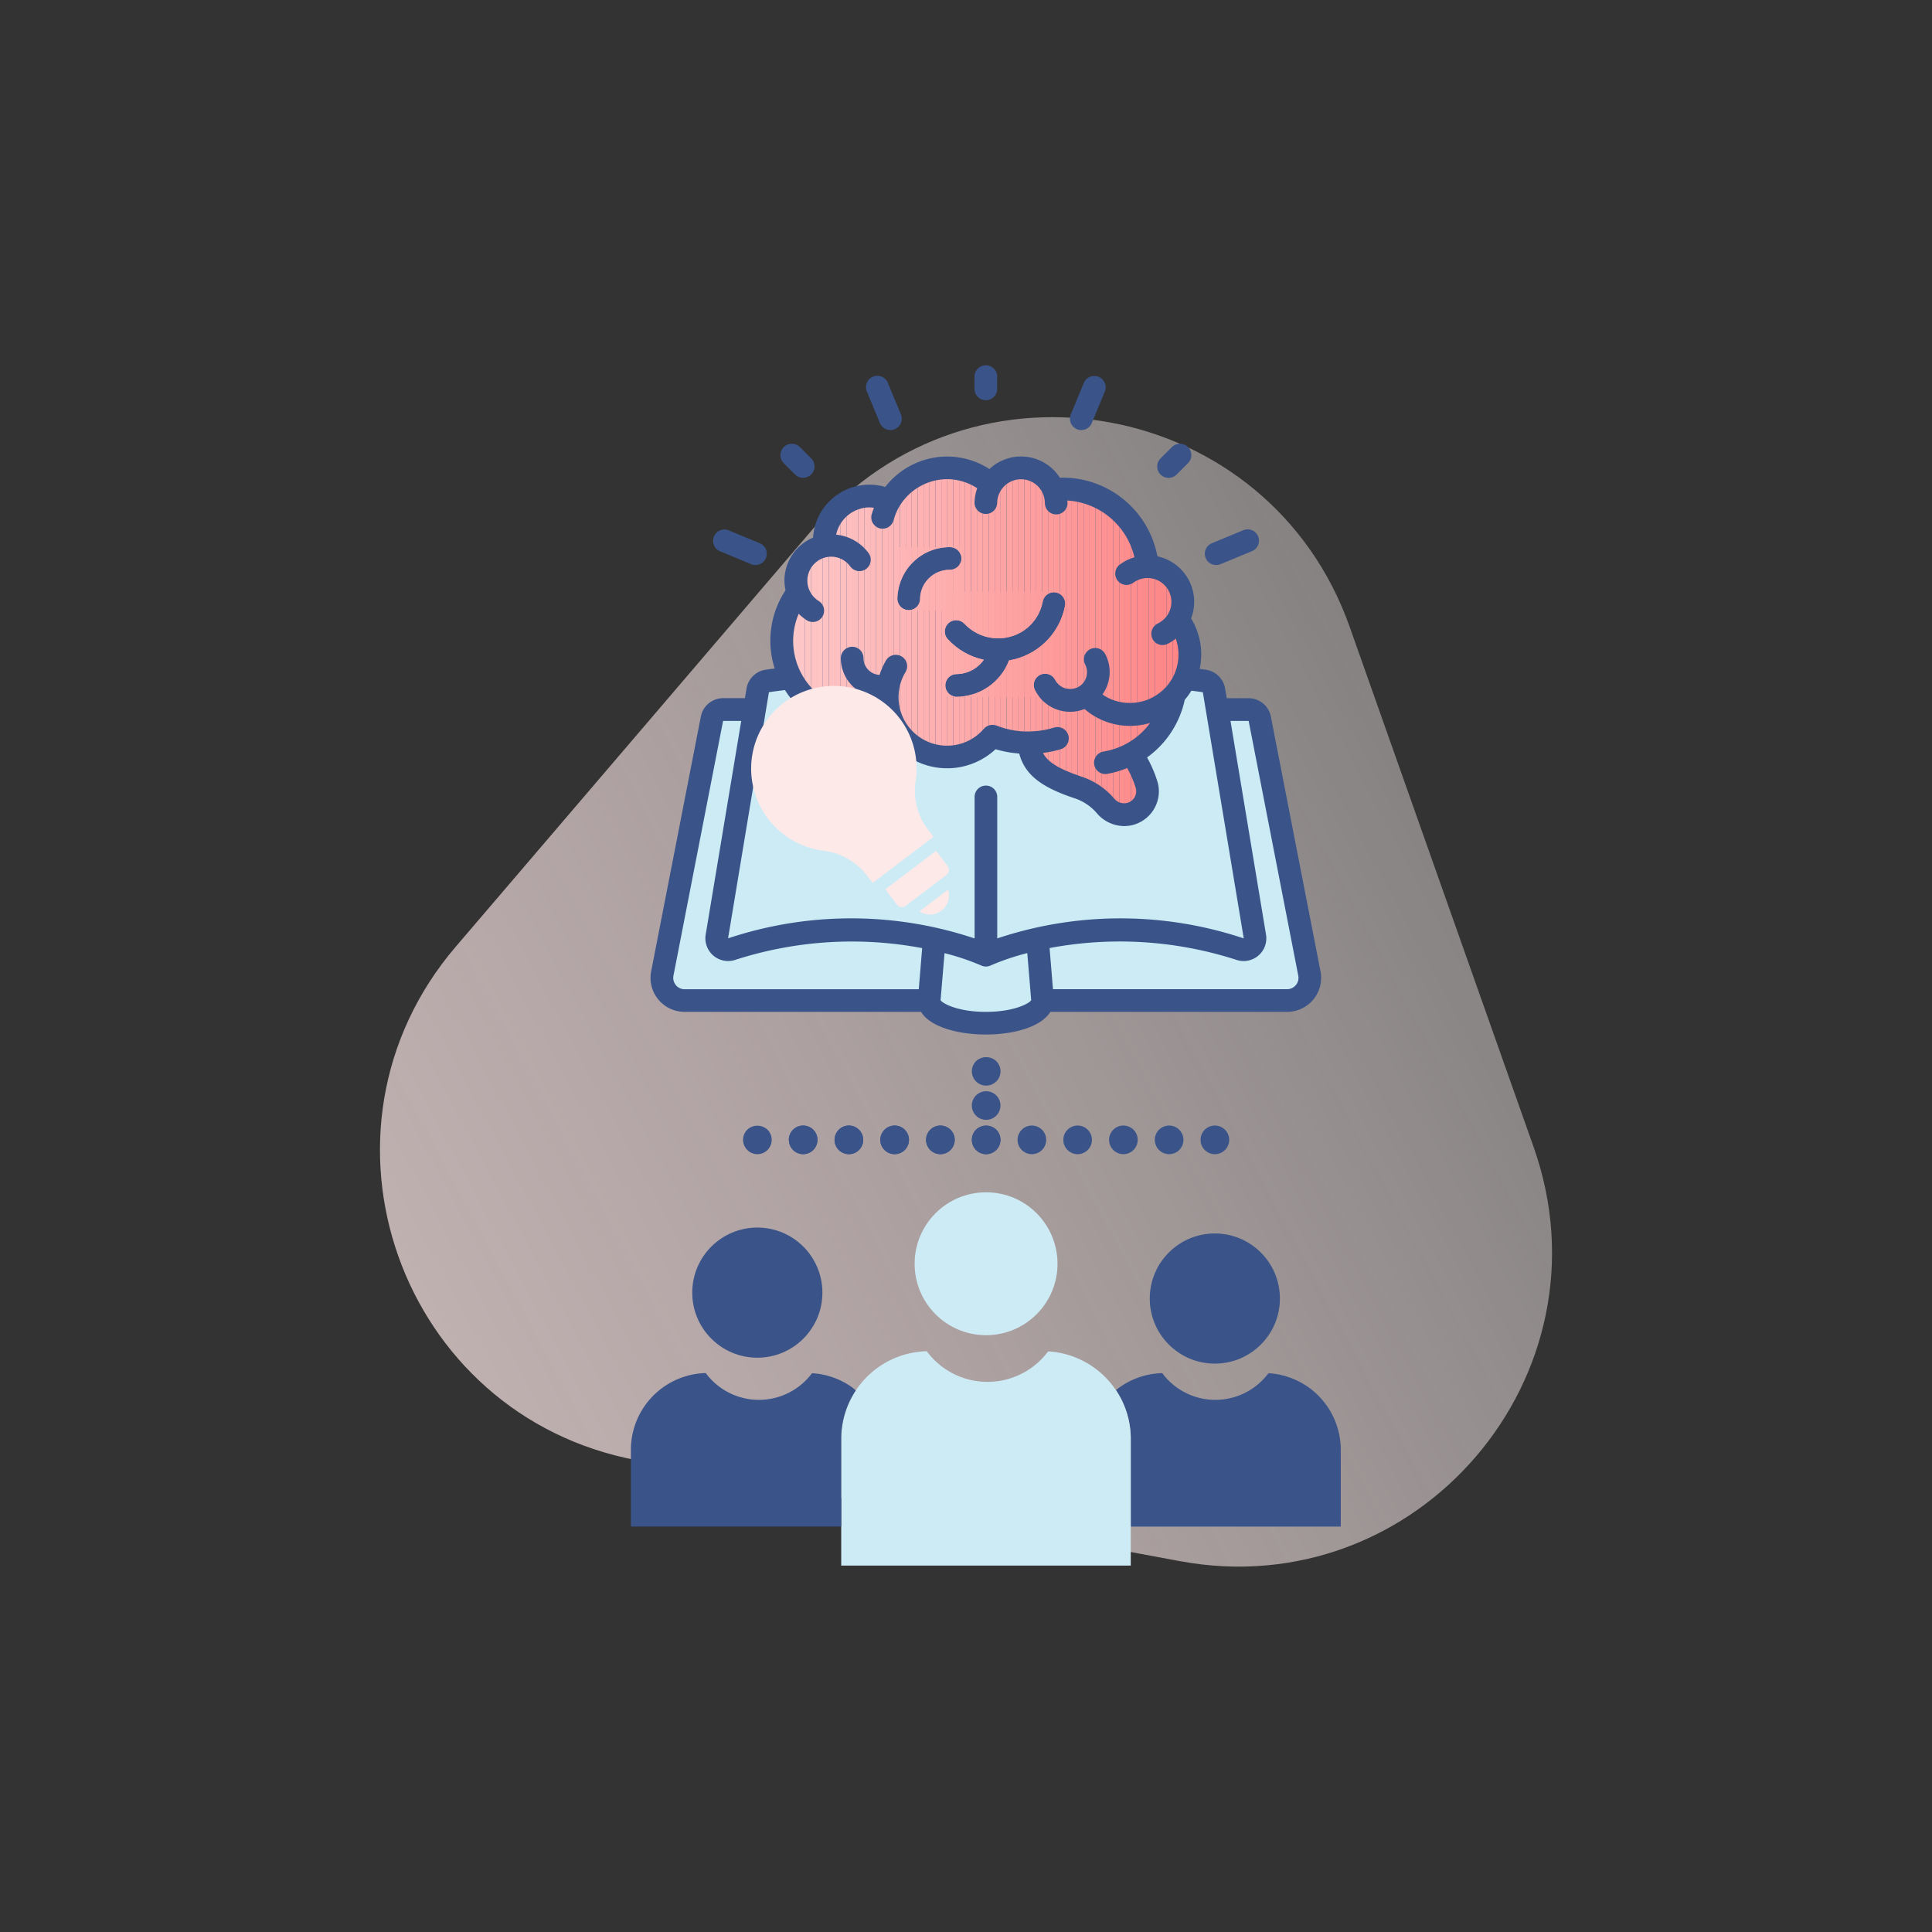 <svg id="Layer_1" data-name="Layer 1" xmlns="http://www.w3.org/2000/svg" xmlns:xlink="http://www.w3.org/1999/xlink" viewBox="0 0 1080 1080"><rect x="0" y="0" width="1080" height="1080" fill="#333333" stroke="none"/><defs><style>.cls-1{fill:none;}.cls-2{fill:url(#linear-gradient);}.cls-3{fill:#3a5489;}.cls-4{fill:#cdebf5;}.cls-5{clip-path:url(#clip-path);}.cls-6{fill:#feaeae;}.cls-7{fill:#feadad;}.cls-8{fill:#feacac;}.cls-9{fill:#feabab;}.cls-10{fill:#feaaaa;}.cls-11{fill:#fea9a9;}.cls-12{fill:#fea8a8;}.cls-13{fill:#fea7a7;}.cls-14{fill:#fea5a5;}.cls-15{fill:#fea4a4;}.cls-16{fill:#fea3a3;}.cls-17{fill:#fea2a2;}.cls-18{fill:#fea1a1;}.cls-19{fill:#fea0a0;}.cls-20{fill:#fe9f9f;}.cls-21{fill:#fe9e9e;}.cls-22{fill:#fe9d9d;}.cls-23{fill:#fe9c9c;}.cls-24{fill:#fe9b9b;}.cls-25{fill:#fe9a9a;}.cls-26{fill:#fe9999;}.cls-27{fill:#feb6b6;}.cls-28{fill:#feb5b5;}.cls-29{fill:#feb4b4;}.cls-30{fill:#feb3b3;}.cls-31{fill:#feb2b2;}.cls-32{fill:#feb1b1;}.cls-33{fill:#feb0b0;}.cls-34{fill:#feafaf;}.cls-35{fill:#fec7c7;}.cls-36{fill:#fec6c6;}.cls-37{fill:#fec5c5;}.cls-38{fill:#fec4c4;}.cls-39{fill:#fec3c3;}.cls-40{fill:#fec2c2;}.cls-41{fill:#fec1c1;}.cls-42{fill:#fec0c0;}.cls-43{fill:#febfbf;}.cls-44{fill:#febebe;}.cls-45{fill:#febdbd;}.cls-46{fill:#febcbc;}.cls-47{fill:#febbbb;}.cls-48{fill:#febaba;}.cls-49{fill:#feb9b9;}.cls-50{fill:#feb8b8;}.cls-51{fill:#feb7b7;}.cls-52{fill:#fe9898;}.cls-53{fill:#fe9797;}.cls-54{fill:#fe9696;}.cls-55{fill:#fe9595;}.cls-56{fill:#fe9494;}.cls-57{fill:#fe9393;}.cls-58{fill:#fe9292;}.cls-59{fill:#fe9191;}.cls-60{fill:#fe9090;}.cls-61{fill:#fe8f8f;}.cls-62{fill:#fe8e8e;}.cls-63{fill:#fe8d8d;}.cls-64{fill:#fe8c8c;}.cls-65{fill:#fe8b8b;}.cls-66{fill:#fe8a8a;}.cls-67{fill:#fe8989;}.cls-68{fill:#fe8888;}.cls-69{fill:#fe8787;}.cls-70{fill:#fe8686;}.cls-71{fill:#fee9e9;}</style><linearGradient id="linear-gradient" x1="-438.66" y1="1132.79" x2="1138.21" y2="287.4" gradientUnits="userSpaceOnUse"><stop offset="0" stop-color="#fee9e9"/><stop offset="0.57" stop-color="#e4d1d1" stop-opacity="0.7"/><stop offset="0.99" stop-color="#fff" stop-opacity="0.2"/></linearGradient><clipPath id="clip-path"><path class="cls-1" d="M657.27,357a25.58,25.58,0,0,1-4.74,3,6.26,6.26,0,0,1-8.8-4.35,6.34,6.34,0,0,1,3.41-7.09,13.35,13.35,0,1,0-13.59-22.83,6.33,6.33,0,1,1-7.6-10.13,25.55,25.55,0,0,1,8.2-4.09,41.12,41.12,0,0,0-37.53-31.72c0,.48.15.95.15,1.44a6.34,6.34,0,0,1-12.68,0,13.33,13.33,0,1,0-26.66,0,6.34,6.34,0,0,1-12.67,0,25.84,25.84,0,0,1,1.49-8.31,30.62,30.62,0,0,0-16.78-5.07,31.28,31.28,0,0,0-26.73,15.25,30.92,30.92,0,0,0-3.29,7.93,6.34,6.34,0,0,1-12.27-3.16c.38-1.35.82-2.67,1.33-4a17.74,17.74,0,0,0-2.31-.25,19.26,19.26,0,0,0-18.79,15.25,25.64,25.64,0,0,1,18,10.14,6.34,6.34,0,1,1-10.18,7.55,13.15,13.15,0,0,0-10.64-5.38A13.39,13.39,0,0,0,457.73,336v0a6.34,6.34,0,0,1-6.54,10.86,25.16,25.16,0,0,1-4.72-3.76,38.72,38.72,0,0,0,43.81,53,39.51,39.51,0,0,1-.57-6.33A22.05,22.05,0,0,1,470,367.94a6.4,6.4,0,0,1,6.34-6.41,6.27,6.27,0,0,1,6.34,6.25v.16a9.49,9.49,0,0,0,9,9.34,39.44,39.44,0,0,1,3.63-8.16,6.35,6.35,0,0,1,10.9,6.53A27.13,27.13,0,0,0,550,407.38a6.34,6.34,0,0,1,7.1-1.76,47,47,0,0,0,21,3.16,47.74,47.74,0,0,0,10.93-2,6.34,6.34,0,1,1,3.73,12.11,60.59,60.59,0,0,1-9.72,2c2.25,4.46,7.53,8.56,21.23,13.15a40.4,40.4,0,0,1,18.54,12.32,7.17,7.17,0,0,0,8.18,2.2,6.82,6.82,0,0,0,4.16-6.28,6.47,6.47,0,0,0-.33-2.05,56.74,56.74,0,0,0-4.72-10.88,52.56,52.56,0,0,1-11.25,3.28,6.63,6.63,0,0,1-1,.08,6.34,6.34,0,0,1-1-12.59,40.45,40.45,0,0,0,26.1-16,39.07,39.07,0,0,1-29.27-2.71,37.25,37.25,0,0,1-7.43-5.07,21.7,21.7,0,0,1-8,1.57,22,22,0,0,1-19.75-12.22,6.34,6.34,0,0,1,11.34-5.67,9.57,9.57,0,0,0,13.76,3.51,9.45,9.45,0,0,0,3.06-11.95,6.34,6.34,0,1,1,11.32-5.7,21.61,21.61,0,0,1-1.67,22.31,24.22,24.22,0,0,0,3.07,1.91,27.36,27.36,0,0,0,32.31-5.93l.15-.16A27.07,27.07,0,0,0,657.27,357ZM514.34,335a6.34,6.34,0,0,1-12.67,0,29.18,29.18,0,0,1,29.15-29.15,6.34,6.34,0,1,1,0,12.67A16.49,16.49,0,0,0,514.34,335Zm81,3.76a38.24,38.24,0,0,1-31.28,30.41,31.43,31.43,0,0,1-29.53,20.32,6.34,6.34,0,0,1,0-12.67,18.89,18.89,0,0,0,15.43-8,38.19,38.19,0,0,1-20.31-11.7,6.34,6.34,0,0,1,9.4-8.5,25.86,25.86,0,0,0,33.35,3.8,25.23,25.23,0,0,0,10.49-16.09,6.34,6.34,0,1,1,12.45,2.39Z"/></clipPath></defs><title>TJSP</title><path class="cls-2" d="M805.9,495.85l51.41,145.37C902.42,768.81,792.5,897.4,659.45,872.67L507.84,844.5l-151.6-28.17c-133-24.72-189.45-184.21-101.51-287.08l100.2-117.2,100.2-117.21c87.94-102.87,254.25-72,299.37,55.63Z"/><path class="cls-3" d="M710.42,400.59A12.67,12.67,0,0,0,698,390.3H685.75l-.9-5.39a12.76,12.76,0,0,0-10.59-10.5c-1.2-.19-2.42-.31-3.62-.48a38.61,38.61,0,0,0-4.82-28.25A25.93,25.93,0,0,0,647,311a53.93,53.93,0,0,0-52.68-44c-.63,0-1.2.09-1.8.11a25.77,25.77,0,0,0-39.43-4.91,43.53,43.53,0,0,0-23.66-7,44,44,0,0,0-34.59,17,31.56,31.56,0,0,0-40.34,28.36,26.07,26.07,0,0,0-16,24,25.78,25.78,0,0,0,.63,5.4,51,51,0,0,0-6.08,43.73c-1.7.23-3.43.44-5.07.68a12.77,12.77,0,0,0-10.67,10.5l-.9,5.41H404.21a12.67,12.67,0,0,0-12.43,10.26L364,543a19,19,0,0,0,18.7,22.63H514.88c5.25,8.66,21.19,12.68,36.22,12.68,14.87,0,30.66-3.92,36.06-12.68H719.47A19,19,0,0,0,738.17,543Z"/><path class="cls-4" d="M429.84,386.94c2.93-.43,5.94-.81,8.94-1.2a51.18,51.18,0,0,0,55.57,22.55,39.69,39.69,0,0,0,62.18,10.53,60.69,60.69,0,0,0,13.22,2.4c3.07,11.61,11.91,18.64,30.5,24.87a28,28,0,0,1,12.9,8.5,20.19,20.19,0,0,0,15.31,7.19,19.09,19.09,0,0,0,7.52-1.54,19.49,19.49,0,0,0,11.84-17.93,18.79,18.79,0,0,0-1-6,69.53,69.53,0,0,0-5.6-12.89,53.49,53.49,0,0,0,21.06-32.21A38.2,38.2,0,0,0,666,386.1c2.13.28,4.25.52,6.39.88l22.87,137.59a217.54,217.54,0,0,0-137.79,0V445.24a6.34,6.34,0,0,0-12.67,0v79.35A217.58,217.58,0,0,0,407,524.54Z"/><path class="cls-4" d="M377.79,550.64a6.33,6.33,0,0,1-1.33-5.2L404.21,403h10.14L394.47,522.49a12.71,12.71,0,0,0,16.35,14.15A212,212,0,0,1,515.49,530l-1.89,23H382.73a6.4,6.4,0,0,1-4.94-2.33Z"/><path class="cls-4" d="M551.1,565.64c-15.27,0-24-4.51-25.31-6.52L528,532.83a134.53,134.53,0,0,1,20.39,6.84,6.5,6.5,0,0,0,2.74.63,6.32,6.32,0,0,0,2.74-.63,134.36,134.36,0,0,1,20.39-6.89l2.18,26.34c-1.29,2-10,6.52-25.31,6.52Z"/><path class="cls-4" d="M724.4,550.64a6.36,6.36,0,0,1-4.93,2.33H588.62l-1.9-23a212,212,0,0,1,104.71,6.69,12.7,12.7,0,0,0,16.29-14.18L687.86,403H698l27.75,142.45a6.28,6.28,0,0,1-1.35,5.2Z"/><rect class="cls-1" x="362.98" y="204.25" width="376.24" height="374.26"/><g class="cls-5"><rect class="cls-6" x="527.31" y="330.7" width="2.24" height="58.83"/><rect class="cls-7" x="529.54" y="330.7" width="3.31" height="58.83"/><rect class="cls-8" x="532.86" y="330.7" width="3.31" height="58.83"/><rect class="cls-9" x="536.17" y="330.7" width="3.31" height="58.83"/><rect class="cls-10" x="539.49" y="330.7" width="3.31" height="58.83"/><rect class="cls-11" x="542.8" y="330.7" width="3.31" height="58.83"/><rect class="cls-12" x="546.11" y="330.7" width="3.31" height="58.83"/><rect class="cls-13" x="549.43" y="330.7" width="3.31" height="58.83"/><rect class="cls-14" x="552.74" y="330.7" width="3.31" height="58.83"/><rect class="cls-15" x="556.06" y="330.7" width="3.31" height="58.83"/><rect class="cls-16" x="559.37" y="330.7" width="3.31" height="58.83"/><rect class="cls-17" x="562.69" y="330.7" width="3.31" height="58.83"/><rect class="cls-18" x="566" y="330.7" width="3.31" height="58.83"/><rect class="cls-19" x="569.31" y="330.7" width="3.31" height="58.83"/><rect class="cls-20" x="572.63" y="330.7" width="3.31" height="58.83"/><rect class="cls-21" x="575.94" y="330.7" width="3.31" height="58.83"/><rect class="cls-22" x="579.26" y="330.7" width="3.31" height="58.83"/><rect class="cls-23" x="582.57" y="330.7" width="3.31" height="58.83"/><rect class="cls-24" x="585.89" y="330.7" width="3.31" height="58.83"/><rect class="cls-25" x="589.2" y="330.7" width="3.31" height="58.83"/><rect class="cls-26" x="592.51" y="330.7" width="3.3" height="58.83"/><rect class="cls-27" x="501.67" y="305.84" width="1.36" height="35.48"/><rect class="cls-28" x="503.03" y="305.84" width="3.31" height="35.48"/><rect class="cls-29" x="506.34" y="305.84" width="3.31" height="35.48"/><rect class="cls-30" x="509.66" y="305.84" width="3.31" height="35.48"/><rect class="cls-31" x="512.97" y="305.84" width="3.31" height="35.48"/><rect class="cls-32" x="516.29" y="305.84" width="3.31" height="35.48"/><rect class="cls-33" x="519.6" y="305.84" width="3.31" height="35.48"/><rect class="cls-34" x="522.91" y="305.84" width="3.31" height="35.48"/><rect class="cls-6" x="526.23" y="305.84" width="3.31" height="35.48"/><rect class="cls-7" x="529.54" y="305.84" width="3.31" height="35.48"/><rect class="cls-8" x="532.86" y="305.84" width="3.31" height="35.48"/><rect class="cls-9" x="536.17" y="305.84" width="0.99" height="35.48"/><rect class="cls-35" x="440.8" y="267.82" width="2.57" height="181.9"/><rect class="cls-35" x="443.37" y="267.82" width="3.31" height="181.9"/><rect class="cls-36" x="446.69" y="267.82" width="3.31" height="181.9"/><rect class="cls-37" x="450" y="267.82" width="3.31" height="181.9"/><rect class="cls-38" x="453.31" y="267.82" width="3.31" height="181.9"/><rect class="cls-39" x="456.63" y="267.82" width="3.31" height="181.9"/><rect class="cls-40" x="459.94" y="267.82" width="3.31" height="181.9"/><rect class="cls-41" x="463.26" y="267.82" width="3.31" height="181.9"/><rect class="cls-42" x="466.57" y="267.82" width="3.31" height="181.9"/><rect class="cls-43" x="469.89" y="267.82" width="3.31" height="181.9"/><rect class="cls-44" x="473.2" y="267.82" width="3.31" height="181.9"/><rect class="cls-45" x="476.51" y="267.82" width="3.31" height="181.9"/><rect class="cls-46" x="479.83" y="267.82" width="3.31" height="181.9"/><rect class="cls-47" x="483.14" y="267.82" width="3.31" height="181.9"/><rect class="cls-48" x="486.46" y="267.82" width="3.31" height="181.9"/><rect class="cls-49" x="489.77" y="267.82" width="3.31" height="181.9"/><rect class="cls-50" x="493.09" y="267.82" width="3.31" height="181.9"/><rect class="cls-51" x="496.4" y="267.82" width="3.31" height="181.9"/><rect class="cls-27" x="499.71" y="267.82" width="3.31" height="181.9"/><rect class="cls-28" x="503.03" y="267.82" width="3.31" height="181.9"/><rect class="cls-29" x="506.34" y="267.82" width="3.31" height="181.9"/><rect class="cls-30" x="509.66" y="267.82" width="3.31" height="181.9"/><rect class="cls-31" x="512.97" y="267.82" width="3.31" height="181.9"/><rect class="cls-32" x="516.29" y="267.82" width="3.31" height="181.9"/><rect class="cls-33" x="519.6" y="267.82" width="3.31" height="181.9"/><rect class="cls-34" x="522.91" y="267.82" width="3.31" height="181.9"/><rect class="cls-6" x="526.23" y="267.82" width="3.31" height="181.9"/><rect class="cls-7" x="529.54" y="267.82" width="3.31" height="181.9"/><rect class="cls-8" x="532.86" y="267.82" width="3.31" height="181.9"/><rect class="cls-9" x="536.17" y="267.82" width="3.31" height="181.9"/><rect class="cls-10" x="539.49" y="267.82" width="3.31" height="181.9"/><rect class="cls-11" x="542.8" y="267.82" width="3.31" height="181.9"/><rect class="cls-12" x="546.11" y="267.82" width="3.31" height="181.9"/><rect class="cls-13" x="549.43" y="267.82" width="3.31" height="181.9"/><rect class="cls-14" x="552.74" y="267.82" width="3.31" height="181.9"/><rect class="cls-15" x="556.06" y="267.82" width="3.31" height="181.9"/><rect class="cls-16" x="559.37" y="267.82" width="3.31" height="181.9"/><rect class="cls-17" x="562.69" y="267.82" width="3.31" height="181.9"/><rect class="cls-18" x="566" y="267.82" width="3.31" height="181.9"/><rect class="cls-19" x="569.31" y="267.82" width="3.31" height="181.9"/><rect class="cls-20" x="572.63" y="267.82" width="3.31" height="181.9"/><rect class="cls-21" x="575.94" y="267.82" width="3.31" height="181.9"/><rect class="cls-22" x="579.26" y="267.82" width="3.31" height="181.9"/><rect class="cls-23" x="582.57" y="267.82" width="3.31" height="181.9"/><rect class="cls-24" x="585.89" y="267.82" width="3.31" height="181.9"/><rect class="cls-25" x="589.2" y="267.82" width="3.31" height="181.9"/><rect class="cls-26" x="592.51" y="267.82" width="3.31" height="181.9"/><rect class="cls-52" x="595.83" y="267.82" width="3.31" height="181.9"/><rect class="cls-53" x="599.14" y="267.82" width="3.31" height="181.9"/><rect class="cls-54" x="602.46" y="267.82" width="3.31" height="181.9"/><rect class="cls-55" x="605.77" y="267.82" width="3.31" height="181.9"/><rect class="cls-56" x="609.09" y="267.82" width="3.31" height="181.9"/><rect class="cls-57" x="612.4" y="267.82" width="3.31" height="181.9"/><rect class="cls-58" x="615.71" y="267.82" width="3.31" height="181.9"/><rect class="cls-59" x="619.03" y="267.82" width="3.31" height="181.9"/><rect class="cls-60" x="622.34" y="267.82" width="3.31" height="181.9"/><rect class="cls-61" x="625.66" y="267.82" width="3.31" height="181.9"/><rect class="cls-62" x="628.97" y="267.82" width="3.31" height="181.9"/><rect class="cls-63" x="632.29" y="267.82" width="3.31" height="181.9"/><rect class="cls-64" x="635.6" y="267.82" width="3.31" height="181.9"/><rect class="cls-65" x="638.91" y="267.82" width="3.31" height="181.9"/><rect class="cls-66" x="642.23" y="267.82" width="3.31" height="181.9"/><rect class="cls-67" x="645.54" y="267.82" width="3.31" height="181.9"/><rect class="cls-68" x="648.86" y="267.82" width="3.31" height="181.9"/><rect class="cls-69" x="652.17" y="267.82" width="3.31" height="181.9"/><rect class="cls-70" x="655.49" y="267.82" width="3.31" height="181.9"/><rect class="cls-70" x="658.8" y="267.82" width="1.74" height="181.9"/></g><path class="cls-3" d="M557.43,217.12v-6.33a6.34,6.34,0,1,0-12.67,0v6.33a6.34,6.34,0,1,0,12.67,0Zm0,0"/><path class="cls-3" d="M655.08,249.92l-6.33,6.34a6.34,6.34,0,1,0,9,9l6.34-6.34a6.34,6.34,0,1,0-9-9Zm0,0"/><path class="cls-3" d="M449,267.08a6.34,6.34,0,0,0,4.48-10.82l-6.34-6.34a6.34,6.34,0,1,0-9,9l6.34,6.34a6.38,6.38,0,0,0,4.48,1.86Zm0,0"/><path class="cls-3" d="M497.75,240.41a6.54,6.54,0,0,0,2.43-.48,6.32,6.32,0,0,0,3.42-8.28l-7.27-17.57a6.34,6.34,0,1,0-11.71,4.86l7.27,17.56a6.35,6.35,0,0,0,5.86,3.91Zm0,0"/><path class="cls-3" d="M614.15,210.65a6.34,6.34,0,0,0-8.28,3.43l-7.28,17.57a6.34,6.34,0,0,0,3.43,8.28,6.51,6.51,0,0,0,2.43.49,6.35,6.35,0,0,0,5.86-3.91l7.27-17.57a6.35,6.35,0,0,0-3.43-8.29Zm0,0"/><path class="cls-3" d="M679.89,315.86a6.32,6.32,0,0,0,2.43-.49l17.56-7.27A6.34,6.34,0,0,0,695,296.39l-17.56,7.28a6.33,6.33,0,0,0,2.42,12.19Zm0,0"/><path class="cls-3" d="M419.88,315.37a6.33,6.33,0,1,0,4.85-11.7l-17.57-7.28a6.34,6.34,0,0,0-4.84,11.71Zm0,0"/><path class="cls-71" d="M526.29,509.05a10.69,10.69,0,0,1-12.32.41l16-12.15A10.67,10.67,0,0,1,526.29,509.05Zm3.43-24.92a3.56,3.56,0,0,1-.69,5l-22.68,17.19a3.56,3.56,0,0,1-5-.69l-6.45-8.51,28.36-21.48ZM511.83,436.7a35.62,35.62,0,0,0,6.74,26.83l3.24,4.28-34,25.78-3.23-4.26A36.43,36.43,0,0,0,460,475.49a46.25,46.25,0,0,1-21.84-82.66,48.51,48.51,0,0,1,4.57-3.06,46.36,46.36,0,0,1,56.67,7.73h0A46.11,46.11,0,0,1,511.83,436.7Z"/><path class="cls-3" d="M749.5,810.46v42.92H632.1v-49a48.87,48.87,0,0,0-8.29-27.28,42.73,42.73,0,0,1,25.88-9.51A37,37,0,0,0,708,769a8.73,8.73,0,0,1,1.22-1.36,42.92,42.92,0,0,1,40.28,42.84Zm0,0"/><path class="cls-4" d="M623.81,777.06a48.87,48.87,0,0,1,8.29,27.28v70.83H470.25V804.34a49,49,0,0,1,47.81-49A42.22,42.22,0,0,0,584.69,757a12,12,0,0,1,1.37-1.56,49.07,49.07,0,0,1,37.75,21.67Zm0,0"/><path class="cls-3" d="M476.67,775.75l1.72,1.53a48.85,48.85,0,0,0-8.14,27.06v49H352.67V810.46a42.93,42.93,0,0,1,41.84-42.91A37,37,0,0,0,452.84,769a8.6,8.6,0,0,1,1.2-1.36,42.57,42.57,0,0,1,22.63,8.13Zm0,0"/><circle class="cls-3" cx="423.35" cy="722.59" r="36.38"/><circle class="cls-3" cx="679.1" cy="725.89" r="36.38"/><circle class="cls-4" cx="551.22" cy="706.44" r="39.94"/><path class="cls-3" d="M551.26,606.86a8,8,0,0,1-5.65-2.35,6.54,6.54,0,0,1-1-1.2,8.3,8.3,0,0,1-.72-1.39,6.09,6.09,0,0,1-.45-1.49,7.5,7.5,0,0,1-.16-1.58,8.11,8.11,0,0,1,2.32-5.65,8.27,8.27,0,0,1,11.34,0,6.86,6.86,0,0,1,1,1.22,8.37,8.37,0,0,1,.75,1.39,9.61,9.61,0,0,1,.45,1.5,7.32,7.32,0,0,1,.16,1.54,7.5,7.5,0,0,1-.16,1.58,9.49,9.49,0,0,1-.45,1.49,9.25,9.25,0,0,1-.75,1.39,6.39,6.39,0,0,1-1,1.2A8,8,0,0,1,551.26,606.86Z"/><path class="cls-3" d="M543.26,618a8,8,0,0,1,8-8h0a8,8,0,0,1,8,8h0a8,8,0,0,1-8,8h0A8,8,0,0,1,543.26,618Z"/><path class="cls-3" d="M551.26,645.2a8.36,8.36,0,0,1-1.57-.16,8.07,8.07,0,0,1-2.88-1.2,8.77,8.77,0,0,1-1.2-1,7.49,7.49,0,0,1-1-1.23,8.7,8.7,0,0,1-.72-1.39,6.22,6.22,0,0,1-.45-1.49,7.42,7.42,0,0,1-.16-1.55,7.5,7.5,0,0,1,.16-1.58,6.09,6.09,0,0,1,.45-1.49,8.7,8.7,0,0,1,.72-1.39,6.54,6.54,0,0,1,1-1.2,8.25,8.25,0,0,1,11.31,0,6.39,6.39,0,0,1,1,1.2,9.76,9.76,0,0,1,.75,1.39,9.49,9.49,0,0,1,.45,1.49,7.5,7.5,0,0,1,.16,1.58,7.42,7.42,0,0,1-.16,1.55,7.79,7.79,0,0,1-1.2,2.88,7.31,7.31,0,0,1-1,1.23,7.51,7.51,0,0,1-1.23,1,7.72,7.72,0,0,1-1.36.74,9.55,9.55,0,0,1-1.52.46A8.07,8.07,0,0,1,551.26,645.2Z"/><path class="cls-3" d="M517.68,637.19a8,8,0,0,1,8-8h0a8,8,0,0,1,8,8h0a8,8,0,0,1-8,8h0A8,8,0,0,1,517.68,637.19Zm-25.57,0a8,8,0,0,1,8-8h0a8,8,0,0,1,8,8h0a8,8,0,0,1-8,8h0A8,8,0,0,1,492.11,637.19Zm-25.58,0a8,8,0,0,1,8-8h0a8,8,0,0,1,8,8h0a8,8,0,0,1-8,8h0A8,8,0,0,1,466.53,637.19Zm-25.57,0a8,8,0,0,1,8-8h0a8,8,0,0,1,8,8h0a8,8,0,0,1-8,8h0A8,8,0,0,1,441,637.19Z"/><path class="cls-3" d="M423.39,645.2a8.2,8.2,0,0,1-1.57-.16,10,10,0,0,1-1.5-.46,8.29,8.29,0,0,1-1.38-.74,7.79,7.79,0,0,1-1.21-1,8.59,8.59,0,0,1-1-1.23,9.76,9.76,0,0,1-.75-1.39,11.11,11.11,0,0,1-.45-1.49,7.42,7.42,0,0,1-.16-1.55,8,8,0,0,1,2.35-5.66,8.29,8.29,0,0,1,11.34,0,8,8,0,0,1,2.33,5.66,10.15,10.15,0,0,1-.14,1.55,9.42,9.42,0,0,1-1.2,2.88,7.31,7.31,0,0,1-1,1.23A8.06,8.06,0,0,1,423.39,645.2Z"/><path class="cls-3" d="M645.55,637.19a8,8,0,0,1,8-8h0a8,8,0,0,1,8,8h0a8,8,0,0,1-8,8h0A8,8,0,0,1,645.55,637.19Zm-25.57,0a8,8,0,0,1,8-8h0a8,8,0,0,1,8,8h0a8,8,0,0,1-8,8h0A8,8,0,0,1,620,637.19Zm-25.58,0a8,8,0,0,1,8-8h0a8,8,0,0,1,8,8h0a8,8,0,0,1-8,8h0A8,8,0,0,1,594.4,637.19Zm-25.57,0a8,8,0,0,1,8-8h0a8,8,0,0,1,8,8h0a8,8,0,0,1-8,8h0A8,8,0,0,1,568.83,637.19Zm-25.57,0a8,8,0,0,1,8-8h0a8,8,0,0,1,8,8h0a8,8,0,0,1-8,8h0A8,8,0,0,1,543.26,637.19Zm-25.58,0a8,8,0,0,1,8-8h0a8,8,0,0,1,8,8h0a8,8,0,0,1-8,8h0A8,8,0,0,1,517.68,637.19Zm-25.57,0a8,8,0,0,1,8-8h0a8,8,0,0,1,8,8h0a8,8,0,0,1-8,8h0A8,8,0,0,1,492.11,637.19Zm-25.58,0a8,8,0,0,1,8-8h0a8,8,0,0,1,8,8h0a8,8,0,0,1-8,8h0A8,8,0,0,1,466.53,637.19Zm-25.57,0a8,8,0,0,1,8-8h0a8,8,0,0,1,8,8h0a8,8,0,0,1-8,8h0A8,8,0,0,1,441,637.19Z"/><path class="cls-3" d="M679.13,645.2a8.36,8.36,0,0,1-1.57-.16,8.07,8.07,0,0,1-2.88-1.2,9.51,9.51,0,0,1-1.21-1,7.55,7.55,0,0,1-1.73-2.62,7.29,7.29,0,0,1-.45-1.49,7.43,7.43,0,0,1-.17-1.55,8,8,0,0,1,2.35-5.66,9,9,0,0,1,1.21-1,7.89,7.89,0,0,1,1.38-.72,6.17,6.17,0,0,1,1.5-.45,8,8,0,0,1,9.58,7.85,7.42,7.42,0,0,1-.16,1.55,9.82,9.82,0,0,1-.45,1.49,8.1,8.1,0,0,1-.75,1.39,7.31,7.31,0,0,1-1,1.23A8.06,8.06,0,0,1,679.13,645.2Z"/></svg>